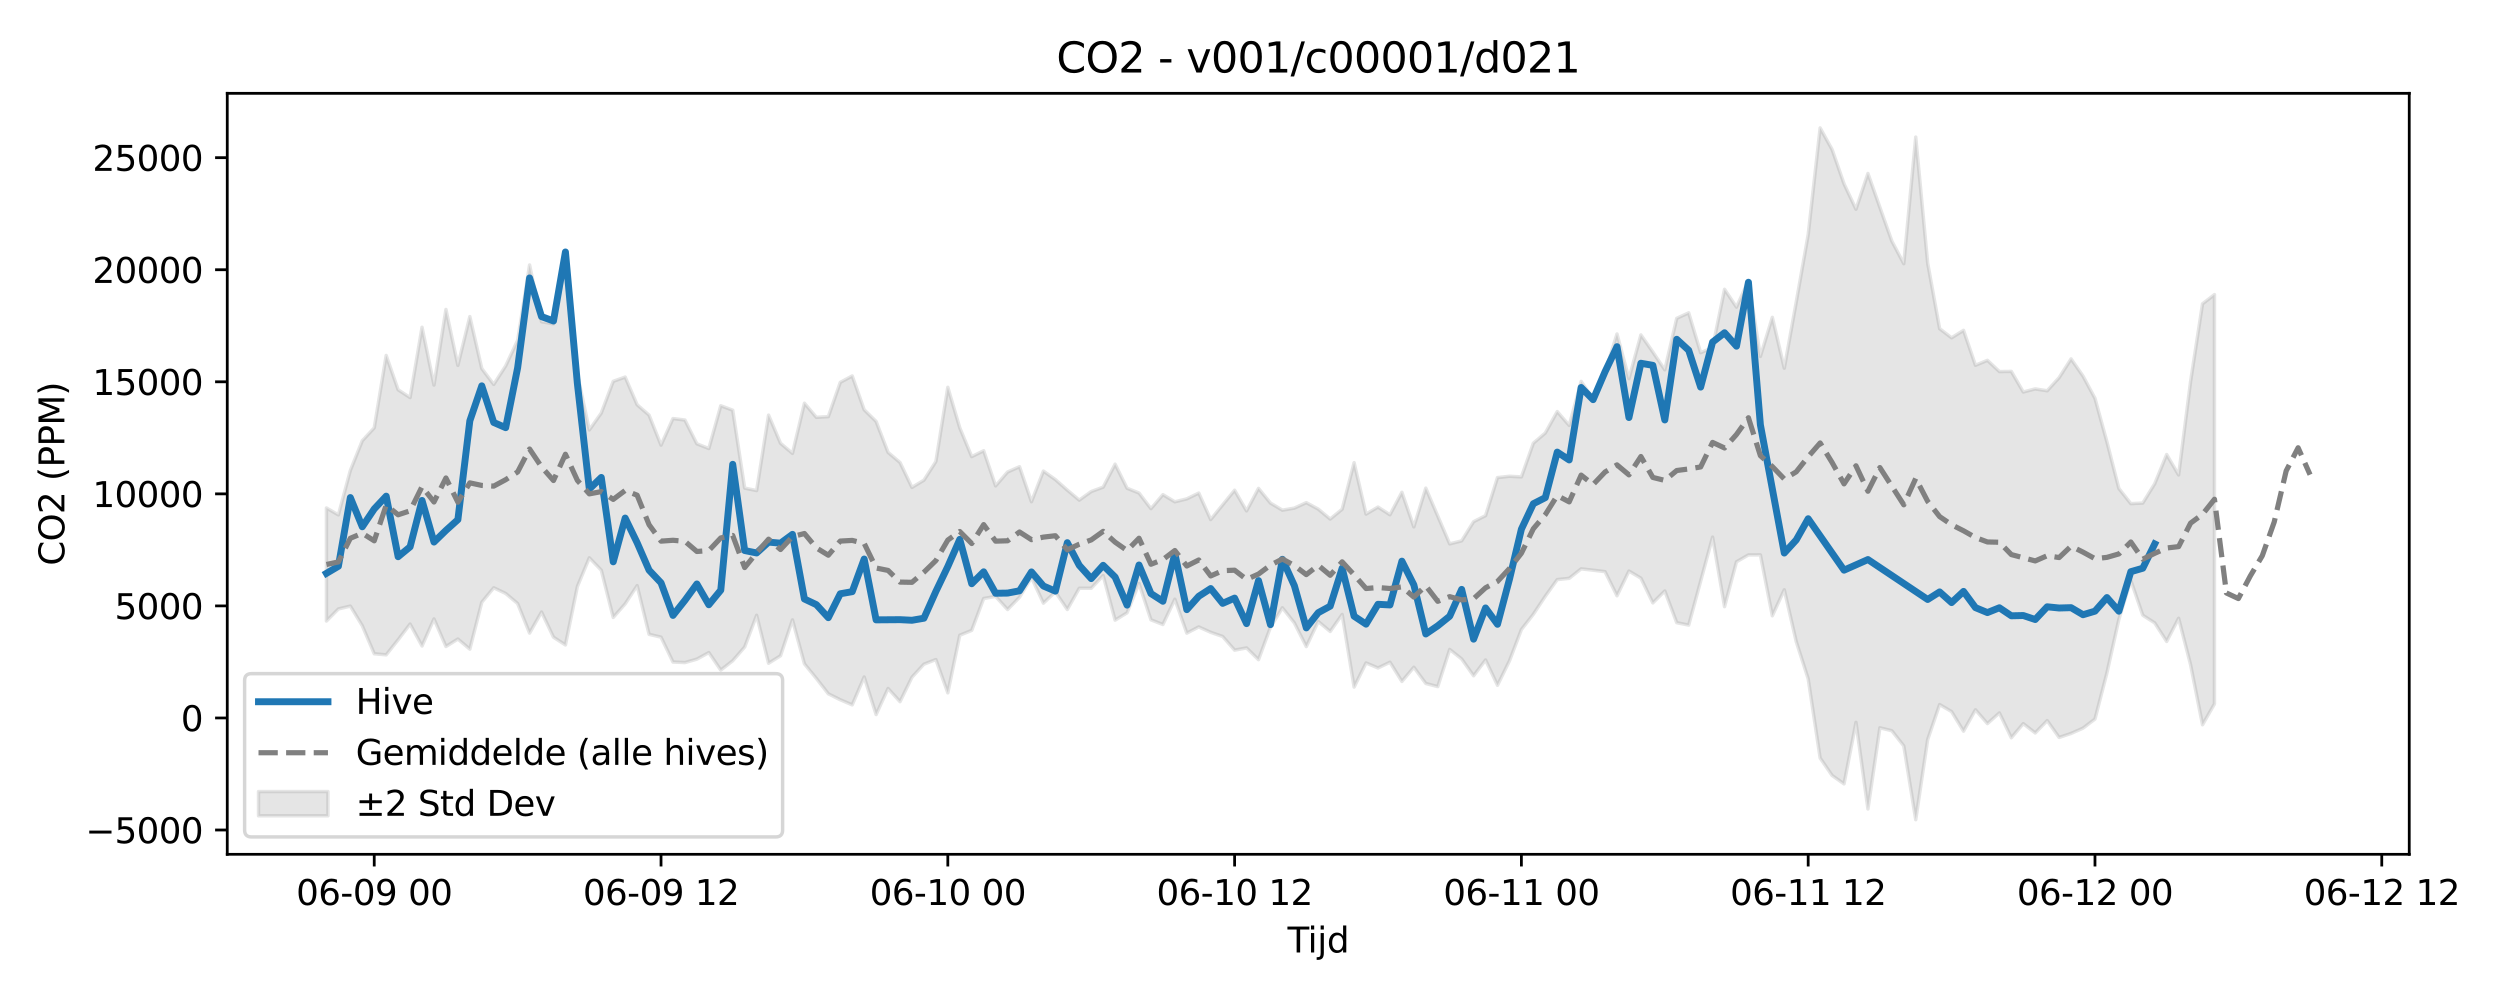 <?xml version="1.0" encoding="utf-8" standalone="no"?>
<!DOCTYPE svg PUBLIC "-//W3C//DTD SVG 1.1//EN"
  "http://www.w3.org/Graphics/SVG/1.1/DTD/svg11.dtd">
<svg xmlns:xlink="http://www.w3.org/1999/xlink" width="720pt" height="288pt" viewBox="0 0 720 288" xmlns="http://www.w3.org/2000/svg" version="1.1">
 <defs>
  <style type="text/css">*{stroke-linejoin: round; stroke-linecap: butt}</style>
 </defs>
 <g id="figure_1">
  <g id="patch_1">
   <path d="M 0 288 
L 720 288 
L 720 0 
L 0 0 
z
" style="fill: #ffffff"/>
  </g>
  <g id="axes_1">
   <g id="patch_2">
    <path d="M 65.45 246.04 
L 693.863 246.04 
L 693.863 26.88 
L 65.45 26.88 
z
" style="fill: #ffffff"/>
   </g>
   <g id="FillBetweenPolyCollection_1">
    <defs>
     <path id="m9ba90befe0" d="M 94.014 -141.704 
L 94.014 -109.145 
L 97.456 -112.618 
L 100.897 -113.443 
L 104.339 -107.786 
L 107.78 -99.717 
L 111.222 -99.405 
L 114.663 -103.745 
L 118.105 -108.27 
L 121.546 -101.955 
L 124.988 -109.756 
L 128.429 -101.806 
L 131.87 -103.96 
L 135.312 -101.044 
L 138.753 -114.542 
L 142.195 -118.716 
L 145.636 -117.086 
L 149.078 -114.177 
L 152.519 -105.667 
L 155.961 -111.736 
L 159.402 -104.49 
L 162.844 -102.254 
L 166.285 -119.076 
L 169.727 -127.351 
L 173.168 -123.786 
L 176.61 -110.171 
L 180.051 -114.088 
L 183.493 -119.336 
L 186.934 -105.314 
L 190.376 -104.504 
L 193.817 -97.335 
L 197.259 -97.177 
L 200.7 -98.163 
L 204.141 -100.057 
L 207.583 -95.012 
L 211.024 -97.695 
L 214.466 -101.659 
L 217.907 -110.799 
L 221.349 -96.98 
L 224.79 -99.143 
L 228.232 -109.472 
L 231.673 -96.816 
L 235.115 -92.606 
L 238.556 -88.187 
L 241.998 -86.468 
L 245.439 -84.993 
L 248.881 -93.028 
L 252.322 -82.207 
L 255.764 -89.719 
L 259.205 -85.913 
L 262.647 -92.959 
L 266.088 -96.705 
L 269.53 -98.048 
L 272.971 -88.462 
L 276.412 -105.051 
L 279.854 -106.446 
L 283.295 -115.63 
L 286.737 -116.232 
L 290.178 -112.45 
L 293.62 -115.993 
L 297.061 -121.655 
L 300.503 -114.295 
L 303.944 -117.542 
L 307.386 -112.461 
L 310.827 -118.574 
L 314.269 -118.573 
L 317.71 -122.231 
L 321.152 -109.398 
L 324.593 -111.501 
L 328.035 -119.966 
L 331.476 -109.494 
L 334.918 -108.139 
L 338.359 -115.425 
L 341.801 -105.657 
L 345.242 -107.45 
L 348.683 -105.893 
L 352.125 -104.692 
L 355.566 -100.757 
L 359.008 -101.395 
L 362.449 -98.008 
L 365.891 -107.343 
L 369.332 -112.953 
L 372.774 -108.597 
L 376.215 -101.781 
L 379.657 -109.017 
L 383.098 -106.128 
L 386.54 -111.037 
L 389.981 -90.12 
L 393.423 -97.076 
L 396.864 -95.622 
L 400.306 -97.276 
L 403.747 -91.741 
L 407.189 -95.83 
L 410.63 -91.153 
L 414.071 -90.254 
L 417.513 -100.965 
L 420.954 -98.223 
L 424.396 -93.38 
L 427.837 -97.934 
L 431.279 -90.638 
L 434.72 -97.667 
L 438.162 -106.684 
L 441.603 -111.089 
L 445.045 -116.275 
L 448.486 -121.079 
L 451.928 -121.437 
L 455.369 -124.173 
L 458.811 -123.781 
L 462.252 -123.364 
L 465.694 -116.416 
L 469.135 -123.534 
L 472.577 -121.498 
L 476.018 -114.367 
L 479.46 -117.801 
L 482.901 -108.666 
L 486.342 -107.972 
L 489.784 -120.616 
L 493.225 -133.316 
L 496.667 -113.282 
L 500.108 -126.2 
L 503.55 -128.179 
L 506.991 -128.191 
L 510.433 -110.651 
L 513.874 -118.142 
L 517.316 -103.223 
L 520.757 -92.496 
L 524.199 -69.696 
L 527.64 -64.666 
L 531.082 -62.239 
L 534.523 -79.957 
L 537.965 -55.011 
L 541.406 -78.392 
L 544.848 -77.546 
L 548.289 -73.177 
L 551.731 -51.922 
L 555.172 -75.005 
L 558.613 -85.092 
L 562.055 -83.055 
L 565.496 -77.421 
L 568.938 -83.582 
L 572.379 -79.598 
L 575.821 -82.677 
L 579.262 -75.524 
L 582.704 -79.589 
L 586.145 -76.906 
L 589.587 -80.453 
L 593.028 -75.614 
L 596.47 -76.768 
L 599.911 -78.294 
L 603.353 -80.915 
L 606.794 -94.206 
L 610.236 -109.634 
L 613.677 -120.858 
L 617.119 -110.801 
L 620.56 -108.605 
L 624.002 -103.259 
L 627.443 -109.941 
L 630.884 -96.569 
L 634.326 -79.265 
L 637.767 -85.273 
L 637.767 -203.156 
L 637.767 -203.156 
L 634.326 -200.51 
L 630.884 -178.102 
L 627.443 -151.212 
L 624.002 -157.095 
L 620.56 -148.689 
L 617.119 -143.116 
L 613.677 -142.955 
L 610.236 -147.318 
L 606.794 -160.749 
L 603.353 -173.288 
L 599.911 -179.685 
L 596.47 -184.634 
L 593.028 -179.236 
L 589.587 -175.459 
L 586.145 -175.997 
L 582.704 -175.112 
L 579.262 -181.036 
L 575.821 -180.991 
L 572.379 -184.232 
L 568.938 -182.8 
L 565.496 -192.86 
L 562.055 -190.712 
L 558.613 -193.347 
L 555.172 -212.213 
L 551.731 -248.52 
L 548.289 -212.056 
L 544.848 -218.574 
L 541.406 -228.282 
L 537.965 -238.042 
L 534.523 -227.746 
L 531.082 -235.054 
L 527.64 -244.946 
L 524.199 -251.158 
L 520.757 -220.424 
L 517.316 -201.003 
L 513.874 -181.959 
L 510.433 -196.606 
L 506.991 -185.353 
L 503.55 -207.194 
L 500.108 -199.543 
L 496.667 -204.684 
L 493.225 -187.857 
L 489.784 -186.425 
L 486.342 -197.906 
L 482.901 -196.319 
L 479.46 -181.488 
L 476.018 -186.629 
L 472.577 -191.543 
L 469.135 -178.943 
L 465.694 -191.816 
L 462.252 -180.768 
L 458.811 -173.107 
L 455.369 -178.162 
L 451.928 -165.482 
L 448.486 -169.464 
L 445.045 -163.301 
L 441.603 -160.363 
L 438.162 -150.656 
L 434.72 -150.837 
L 431.279 -150.455 
L 427.837 -139.494 
L 424.396 -137.759 
L 420.954 -132.231 
L 417.513 -131.363 
L 414.071 -139.393 
L 410.63 -147.418 
L 407.189 -136.262 
L 403.747 -146.226 
L 400.306 -139.749 
L 396.864 -141.965 
L 393.423 -139.939 
L 389.981 -154.752 
L 386.54 -141.346 
L 383.098 -138.514 
L 379.657 -141.375 
L 376.215 -143.241 
L 372.774 -141.664 
L 369.332 -141.074 
L 365.891 -143.122 
L 362.449 -147.345 
L 359.008 -140.862 
L 355.566 -146.812 
L 352.125 -142.6 
L 348.683 -138.37 
L 345.242 -146.004 
L 341.801 -144.327 
L 338.359 -143.481 
L 334.918 -145.54 
L 331.476 -141.504 
L 328.035 -146.01 
L 324.593 -147.397 
L 321.152 -154.323 
L 317.71 -147.706 
L 314.269 -146.436 
L 310.827 -143.962 
L 307.386 -146.854 
L 303.944 -149.885 
L 300.503 -152.333 
L 297.061 -143.501 
L 293.62 -153.59 
L 290.178 -152.058 
L 286.737 -148.065 
L 283.295 -158.19 
L 279.854 -156.49 
L 276.412 -164.799 
L 272.971 -176.457 
L 269.53 -155.068 
L 266.088 -149.703 
L 262.647 -147.623 
L 259.205 -154.805 
L 255.764 -157.713 
L 252.322 -166.626 
L 248.881 -169.997 
L 245.439 -179.731 
L 241.998 -177.877 
L 238.556 -168.012 
L 235.115 -167.811 
L 231.673 -171.88 
L 228.232 -157.426 
L 224.79 -160.339 
L 221.349 -168.451 
L 217.907 -146.719 
L 214.466 -147.43 
L 211.024 -169.866 
L 207.583 -171.147 
L 204.141 -158.821 
L 200.7 -160.181 
L 197.259 -167.037 
L 193.817 -167.461 
L 190.376 -159.801 
L 186.934 -168.442 
L 183.493 -171.435 
L 180.051 -179.41 
L 176.61 -178.178 
L 173.168 -169.042 
L 169.727 -164.179 
L 166.285 -180.229 
L 162.844 -212.105 
L 159.402 -194.736 
L 155.961 -195.345 
L 152.519 -211.694 
L 149.078 -189.981 
L 145.636 -182.62 
L 142.195 -177.287 
L 138.753 -181.856 
L 135.312 -196.821 
L 131.87 -182.765 
L 128.429 -198.879 
L 124.988 -177.098 
L 121.546 -193.75 
L 118.105 -173.494 
L 114.663 -175.742 
L 111.222 -185.632 
L 107.78 -164.779 
L 104.339 -161.066 
L 100.897 -152.504 
L 97.456 -139.712 
L 94.014 -141.704 
z
" style="stroke: #808080; stroke-opacity: 0.2"/>
    </defs>
    <g clip-path="url(#p56b1ae5923)">
     <use xlink:href="#m9ba90befe0" x="0" y="288" style="fill: #808080; fill-opacity: 0.2; stroke: #808080; stroke-opacity: 0.2"/>
    </g>
   </g>
   <g id="matplotlib.axis_1">
    <g id="xtick_1">
     <g id="line2d_1">
      <defs>
       <path id="m664ecaf2db" d="M 0 0 
L 0 3.5 
" style="stroke: #000000; stroke-width: 0.8"/>
      </defs>
      <g>
       <use xlink:href="#m664ecaf2db" x="107.78" y="246.04" style="stroke: #000000; stroke-width: 0.8"/>
      </g>
     </g>
     <g id="text_1">
      <!-- 06-09 00 -->
      <g transform="translate(85.3 260.638) scale(0.1 -0.1)">
       <defs>
        <path id="DejaVuSans-30" d="M 2034 4250 
Q 1547 4250 1301 3770 
Q 1056 3291 1056 2328 
Q 1056 1369 1301 889 
Q 1547 409 2034 409 
Q 2525 409 2770 889 
Q 3016 1369 3016 2328 
Q 3016 3291 2770 3770 
Q 2525 4250 2034 4250 
z
M 2034 4750 
Q 2819 4750 3233 4129 
Q 3647 3509 3647 2328 
Q 3647 1150 3233 529 
Q 2819 -91 2034 -91 
Q 1250 -91 836 529 
Q 422 1150 422 2328 
Q 422 3509 836 4129 
Q 1250 4750 2034 4750 
z
" transform="scale(0.016)"/>
        <path id="DejaVuSans-36" d="M 2113 2584 
Q 1688 2584 1439 2293 
Q 1191 2003 1191 1497 
Q 1191 994 1439 701 
Q 1688 409 2113 409 
Q 2538 409 2786 701 
Q 3034 994 3034 1497 
Q 3034 2003 2786 2293 
Q 2538 2584 2113 2584 
z
M 3366 4563 
L 3366 3988 
Q 3128 4100 2886 4159 
Q 2644 4219 2406 4219 
Q 1781 4219 1451 3797 
Q 1122 3375 1075 2522 
Q 1259 2794 1537 2939 
Q 1816 3084 2150 3084 
Q 2853 3084 3261 2657 
Q 3669 2231 3669 1497 
Q 3669 778 3244 343 
Q 2819 -91 2113 -91 
Q 1303 -91 875 529 
Q 447 1150 447 2328 
Q 447 3434 972 4092 
Q 1497 4750 2381 4750 
Q 2619 4750 2861 4703 
Q 3103 4656 3366 4563 
z
" transform="scale(0.016)"/>
        <path id="DejaVuSans-2d" d="M 313 2009 
L 1997 2009 
L 1997 1497 
L 313 1497 
L 313 2009 
z
" transform="scale(0.016)"/>
        <path id="DejaVuSans-39" d="M 703 97 
L 703 672 
Q 941 559 1184 500 
Q 1428 441 1663 441 
Q 2288 441 2617 861 
Q 2947 1281 2994 2138 
Q 2813 1869 2534 1725 
Q 2256 1581 1919 1581 
Q 1219 1581 811 2004 
Q 403 2428 403 3163 
Q 403 3881 828 4315 
Q 1253 4750 1959 4750 
Q 2769 4750 3195 4129 
Q 3622 3509 3622 2328 
Q 3622 1225 3098 567 
Q 2575 -91 1691 -91 
Q 1453 -91 1209 -44 
Q 966 3 703 97 
z
M 1959 2075 
Q 2384 2075 2632 2365 
Q 2881 2656 2881 3163 
Q 2881 3666 2632 3958 
Q 2384 4250 1959 4250 
Q 1534 4250 1286 3958 
Q 1038 3666 1038 3163 
Q 1038 2656 1286 2365 
Q 1534 2075 1959 2075 
z
" transform="scale(0.016)"/>
        <path id="DejaVuSans-20" transform="scale(0.016)"/>
       </defs>
       <use xlink:href="#DejaVuSans-30"/>
       <use xlink:href="#DejaVuSans-36" transform="translate(63.623 0)"/>
       <use xlink:href="#DejaVuSans-2d" transform="translate(127.246 0)"/>
       <use xlink:href="#DejaVuSans-30" transform="translate(163.33 0)"/>
       <use xlink:href="#DejaVuSans-39" transform="translate(226.953 0)"/>
       <use xlink:href="#DejaVuSans-20" transform="translate(290.576 0)"/>
       <use xlink:href="#DejaVuSans-30" transform="translate(322.363 0)"/>
       <use xlink:href="#DejaVuSans-30" transform="translate(385.986 0)"/>
      </g>
     </g>
    </g>
    <g id="xtick_2">
     <g id="line2d_2">
      <g>
       <use xlink:href="#m664ecaf2db" x="190.376" y="246.04" style="stroke: #000000; stroke-width: 0.8"/>
      </g>
     </g>
     <g id="text_2">
      <!-- 06-09 12 -->
      <g transform="translate(167.895 260.638) scale(0.1 -0.1)">
       <defs>
        <path id="DejaVuSans-31" d="M 794 531 
L 1825 531 
L 1825 4091 
L 703 3866 
L 703 4441 
L 1819 4666 
L 2450 4666 
L 2450 531 
L 3481 531 
L 3481 0 
L 794 0 
L 794 531 
z
" transform="scale(0.016)"/>
        <path id="DejaVuSans-32" d="M 1228 531 
L 3431 531 
L 3431 0 
L 469 0 
L 469 531 
Q 828 903 1448 1529 
Q 2069 2156 2228 2338 
Q 2531 2678 2651 2914 
Q 2772 3150 2772 3378 
Q 2772 3750 2511 3984 
Q 2250 4219 1831 4219 
Q 1534 4219 1204 4116 
Q 875 4013 500 3803 
L 500 4441 
Q 881 4594 1212 4672 
Q 1544 4750 1819 4750 
Q 2544 4750 2975 4387 
Q 3406 4025 3406 3419 
Q 3406 3131 3298 2873 
Q 3191 2616 2906 2266 
Q 2828 2175 2409 1742 
Q 1991 1309 1228 531 
z
" transform="scale(0.016)"/>
       </defs>
       <use xlink:href="#DejaVuSans-30"/>
       <use xlink:href="#DejaVuSans-36" transform="translate(63.623 0)"/>
       <use xlink:href="#DejaVuSans-2d" transform="translate(127.246 0)"/>
       <use xlink:href="#DejaVuSans-30" transform="translate(163.33 0)"/>
       <use xlink:href="#DejaVuSans-39" transform="translate(226.953 0)"/>
       <use xlink:href="#DejaVuSans-20" transform="translate(290.576 0)"/>
       <use xlink:href="#DejaVuSans-31" transform="translate(322.363 0)"/>
       <use xlink:href="#DejaVuSans-32" transform="translate(385.986 0)"/>
      </g>
     </g>
    </g>
    <g id="xtick_3">
     <g id="line2d_3">
      <g>
       <use xlink:href="#m664ecaf2db" x="272.971" y="246.04" style="stroke: #000000; stroke-width: 0.8"/>
      </g>
     </g>
     <g id="text_3">
      <!-- 06-10 00 -->
      <g transform="translate(250.491 260.638) scale(0.1 -0.1)">
       <use xlink:href="#DejaVuSans-30"/>
       <use xlink:href="#DejaVuSans-36" transform="translate(63.623 0)"/>
       <use xlink:href="#DejaVuSans-2d" transform="translate(127.246 0)"/>
       <use xlink:href="#DejaVuSans-31" transform="translate(163.33 0)"/>
       <use xlink:href="#DejaVuSans-30" transform="translate(226.953 0)"/>
       <use xlink:href="#DejaVuSans-20" transform="translate(290.576 0)"/>
       <use xlink:href="#DejaVuSans-30" transform="translate(322.363 0)"/>
       <use xlink:href="#DejaVuSans-30" transform="translate(385.986 0)"/>
      </g>
     </g>
    </g>
    <g id="xtick_4">
     <g id="line2d_4">
      <g>
       <use xlink:href="#m664ecaf2db" x="355.566" y="246.04" style="stroke: #000000; stroke-width: 0.8"/>
      </g>
     </g>
     <g id="text_4">
      <!-- 06-10 12 -->
      <g transform="translate(333.086 260.638) scale(0.1 -0.1)">
       <use xlink:href="#DejaVuSans-30"/>
       <use xlink:href="#DejaVuSans-36" transform="translate(63.623 0)"/>
       <use xlink:href="#DejaVuSans-2d" transform="translate(127.246 0)"/>
       <use xlink:href="#DejaVuSans-31" transform="translate(163.33 0)"/>
       <use xlink:href="#DejaVuSans-30" transform="translate(226.953 0)"/>
       <use xlink:href="#DejaVuSans-20" transform="translate(290.576 0)"/>
       <use xlink:href="#DejaVuSans-31" transform="translate(322.363 0)"/>
       <use xlink:href="#DejaVuSans-32" transform="translate(385.986 0)"/>
      </g>
     </g>
    </g>
    <g id="xtick_5">
     <g id="line2d_5">
      <g>
       <use xlink:href="#m664ecaf2db" x="438.162" y="246.04" style="stroke: #000000; stroke-width: 0.8"/>
      </g>
     </g>
     <g id="text_5">
      <!-- 06-11 00 -->
      <g transform="translate(415.681 260.638) scale(0.1 -0.1)">
       <use xlink:href="#DejaVuSans-30"/>
       <use xlink:href="#DejaVuSans-36" transform="translate(63.623 0)"/>
       <use xlink:href="#DejaVuSans-2d" transform="translate(127.246 0)"/>
       <use xlink:href="#DejaVuSans-31" transform="translate(163.33 0)"/>
       <use xlink:href="#DejaVuSans-31" transform="translate(226.953 0)"/>
       <use xlink:href="#DejaVuSans-20" transform="translate(290.576 0)"/>
       <use xlink:href="#DejaVuSans-30" transform="translate(322.363 0)"/>
       <use xlink:href="#DejaVuSans-30" transform="translate(385.986 0)"/>
      </g>
     </g>
    </g>
    <g id="xtick_6">
     <g id="line2d_6">
      <g>
       <use xlink:href="#m664ecaf2db" x="520.757" y="246.04" style="stroke: #000000; stroke-width: 0.8"/>
      </g>
     </g>
     <g id="text_6">
      <!-- 06-11 12 -->
      <g transform="translate(498.277 260.638) scale(0.1 -0.1)">
       <use xlink:href="#DejaVuSans-30"/>
       <use xlink:href="#DejaVuSans-36" transform="translate(63.623 0)"/>
       <use xlink:href="#DejaVuSans-2d" transform="translate(127.246 0)"/>
       <use xlink:href="#DejaVuSans-31" transform="translate(163.33 0)"/>
       <use xlink:href="#DejaVuSans-31" transform="translate(226.953 0)"/>
       <use xlink:href="#DejaVuSans-20" transform="translate(290.576 0)"/>
       <use xlink:href="#DejaVuSans-31" transform="translate(322.363 0)"/>
       <use xlink:href="#DejaVuSans-32" transform="translate(385.986 0)"/>
      </g>
     </g>
    </g>
    <g id="xtick_7">
     <g id="line2d_7">
      <g>
       <use xlink:href="#m664ecaf2db" x="603.353" y="246.04" style="stroke: #000000; stroke-width: 0.8"/>
      </g>
     </g>
     <g id="text_7">
      <!-- 06-12 00 -->
      <g transform="translate(580.872 260.638) scale(0.1 -0.1)">
       <use xlink:href="#DejaVuSans-30"/>
       <use xlink:href="#DejaVuSans-36" transform="translate(63.623 0)"/>
       <use xlink:href="#DejaVuSans-2d" transform="translate(127.246 0)"/>
       <use xlink:href="#DejaVuSans-31" transform="translate(163.33 0)"/>
       <use xlink:href="#DejaVuSans-32" transform="translate(226.953 0)"/>
       <use xlink:href="#DejaVuSans-20" transform="translate(290.576 0)"/>
       <use xlink:href="#DejaVuSans-30" transform="translate(322.363 0)"/>
       <use xlink:href="#DejaVuSans-30" transform="translate(385.986 0)"/>
      </g>
     </g>
    </g>
    <g id="xtick_8">
     <g id="line2d_8">
      <g>
       <use xlink:href="#m664ecaf2db" x="685.948" y="246.04" style="stroke: #000000; stroke-width: 0.8"/>
      </g>
     </g>
     <g id="text_8">
      <!-- 06-12 12 -->
      <g transform="translate(663.468 260.638) scale(0.1 -0.1)">
       <use xlink:href="#DejaVuSans-30"/>
       <use xlink:href="#DejaVuSans-36" transform="translate(63.623 0)"/>
       <use xlink:href="#DejaVuSans-2d" transform="translate(127.246 0)"/>
       <use xlink:href="#DejaVuSans-31" transform="translate(163.33 0)"/>
       <use xlink:href="#DejaVuSans-32" transform="translate(226.953 0)"/>
       <use xlink:href="#DejaVuSans-20" transform="translate(290.576 0)"/>
       <use xlink:href="#DejaVuSans-31" transform="translate(322.363 0)"/>
       <use xlink:href="#DejaVuSans-32" transform="translate(385.986 0)"/>
      </g>
     </g>
    </g>
    <g id="text_9">
     <!-- Tijd -->
     <g transform="translate(370.807 274.317) scale(0.1 -0.1)">
      <defs>
       <path id="DejaVuSans-54" d="M -19 4666 
L 3928 4666 
L 3928 4134 
L 2272 4134 
L 2272 0 
L 1638 0 
L 1638 4134 
L -19 4134 
L -19 4666 
z
" transform="scale(0.016)"/>
       <path id="DejaVuSans-69" d="M 603 3500 
L 1178 3500 
L 1178 0 
L 603 0 
L 603 3500 
z
M 603 4863 
L 1178 4863 
L 1178 4134 
L 603 4134 
L 603 4863 
z
" transform="scale(0.016)"/>
       <path id="DejaVuSans-6a" d="M 603 3500 
L 1178 3500 
L 1178 -63 
Q 1178 -731 923 -1031 
Q 669 -1331 103 -1331 
L -116 -1331 
L -116 -844 
L 38 -844 
Q 366 -844 484 -692 
Q 603 -541 603 -63 
L 603 3500 
z
M 603 4863 
L 1178 4863 
L 1178 4134 
L 603 4134 
L 603 4863 
z
" transform="scale(0.016)"/>
       <path id="DejaVuSans-64" d="M 2906 2969 
L 2906 4863 
L 3481 4863 
L 3481 0 
L 2906 0 
L 2906 525 
Q 2725 213 2448 61 
Q 2172 -91 1784 -91 
Q 1150 -91 751 415 
Q 353 922 353 1747 
Q 353 2572 751 3078 
Q 1150 3584 1784 3584 
Q 2172 3584 2448 3432 
Q 2725 3281 2906 2969 
z
M 947 1747 
Q 947 1113 1208 752 
Q 1469 391 1925 391 
Q 2381 391 2643 752 
Q 2906 1113 2906 1747 
Q 2906 2381 2643 2742 
Q 2381 3103 1925 3103 
Q 1469 3103 1208 2742 
Q 947 2381 947 1747 
z
" transform="scale(0.016)"/>
      </defs>
      <use xlink:href="#DejaVuSans-54"/>
      <use xlink:href="#DejaVuSans-69" transform="translate(57.959 0)"/>
      <use xlink:href="#DejaVuSans-6a" transform="translate(85.742 0)"/>
      <use xlink:href="#DejaVuSans-64" transform="translate(113.525 0)"/>
     </g>
    </g>
   </g>
   <g id="matplotlib.axis_2">
    <g id="ytick_1">
     <g id="line2d_9">
      <defs>
       <path id="mfbd467e0fd" d="M 0 0 
L -3.5 0 
" style="stroke: #000000; stroke-width: 0.8"/>
      </defs>
      <g>
       <use xlink:href="#mfbd467e0fd" x="65.45" y="239.047" style="stroke: #000000; stroke-width: 0.8"/>
      </g>
     </g>
     <g id="text_10">
      <!-- −5000 -->
      <g transform="translate(24.62 242.846) scale(0.1 -0.1)">
       <defs>
        <path id="DejaVuSans-2212" d="M 678 2272 
L 4684 2272 
L 4684 1741 
L 678 1741 
L 678 2272 
z
" transform="scale(0.016)"/>
        <path id="DejaVuSans-35" d="M 691 4666 
L 3169 4666 
L 3169 4134 
L 1269 4134 
L 1269 2991 
Q 1406 3038 1543 3061 
Q 1681 3084 1819 3084 
Q 2600 3084 3056 2656 
Q 3513 2228 3513 1497 
Q 3513 744 3044 326 
Q 2575 -91 1722 -91 
Q 1428 -91 1123 -41 
Q 819 9 494 109 
L 494 744 
Q 775 591 1075 516 
Q 1375 441 1709 441 
Q 2250 441 2565 725 
Q 2881 1009 2881 1497 
Q 2881 1984 2565 2268 
Q 2250 2553 1709 2553 
Q 1456 2553 1204 2497 
Q 953 2441 691 2322 
L 691 4666 
z
" transform="scale(0.016)"/>
       </defs>
       <use xlink:href="#DejaVuSans-2212"/>
       <use xlink:href="#DejaVuSans-35" transform="translate(83.789 0)"/>
       <use xlink:href="#DejaVuSans-30" transform="translate(147.412 0)"/>
       <use xlink:href="#DejaVuSans-30" transform="translate(211.035 0)"/>
       <use xlink:href="#DejaVuSans-30" transform="translate(274.658 0)"/>
      </g>
     </g>
    </g>
    <g id="ytick_2">
     <g id="line2d_10">
      <g>
       <use xlink:href="#mfbd467e0fd" x="65.45" y="206.774" style="stroke: #000000; stroke-width: 0.8"/>
      </g>
     </g>
     <g id="text_11">
      <!-- 0 -->
      <g transform="translate(52.087 210.573) scale(0.1 -0.1)">
       <use xlink:href="#DejaVuSans-30"/>
      </g>
     </g>
    </g>
    <g id="ytick_3">
     <g id="line2d_11">
      <g>
       <use xlink:href="#mfbd467e0fd" x="65.45" y="174.5" style="stroke: #000000; stroke-width: 0.8"/>
      </g>
     </g>
     <g id="text_12">
      <!-- 5000 -->
      <g transform="translate(33 178.299) scale(0.1 -0.1)">
       <use xlink:href="#DejaVuSans-35"/>
       <use xlink:href="#DejaVuSans-30" transform="translate(63.623 0)"/>
       <use xlink:href="#DejaVuSans-30" transform="translate(127.246 0)"/>
       <use xlink:href="#DejaVuSans-30" transform="translate(190.869 0)"/>
      </g>
     </g>
    </g>
    <g id="ytick_4">
     <g id="line2d_12">
      <g>
       <use xlink:href="#mfbd467e0fd" x="65.45" y="142.227" style="stroke: #000000; stroke-width: 0.8"/>
      </g>
     </g>
     <g id="text_13">
      <!-- 10000 -->
      <g transform="translate(26.637 146.026) scale(0.1 -0.1)">
       <use xlink:href="#DejaVuSans-31"/>
       <use xlink:href="#DejaVuSans-30" transform="translate(63.623 0)"/>
       <use xlink:href="#DejaVuSans-30" transform="translate(127.246 0)"/>
       <use xlink:href="#DejaVuSans-30" transform="translate(190.869 0)"/>
       <use xlink:href="#DejaVuSans-30" transform="translate(254.492 0)"/>
      </g>
     </g>
    </g>
    <g id="ytick_5">
     <g id="line2d_13">
      <g>
       <use xlink:href="#mfbd467e0fd" x="65.45" y="109.953" style="stroke: #000000; stroke-width: 0.8"/>
      </g>
     </g>
     <g id="text_14">
      <!-- 15000 -->
      <g transform="translate(26.637 113.752) scale(0.1 -0.1)">
       <use xlink:href="#DejaVuSans-31"/>
       <use xlink:href="#DejaVuSans-35" transform="translate(63.623 0)"/>
       <use xlink:href="#DejaVuSans-30" transform="translate(127.246 0)"/>
       <use xlink:href="#DejaVuSans-30" transform="translate(190.869 0)"/>
       <use xlink:href="#DejaVuSans-30" transform="translate(254.492 0)"/>
      </g>
     </g>
    </g>
    <g id="ytick_6">
     <g id="line2d_14">
      <g>
       <use xlink:href="#mfbd467e0fd" x="65.45" y="77.679" style="stroke: #000000; stroke-width: 0.8"/>
      </g>
     </g>
     <g id="text_15">
      <!-- 20000 -->
      <g transform="translate(26.637 81.479) scale(0.1 -0.1)">
       <use xlink:href="#DejaVuSans-32"/>
       <use xlink:href="#DejaVuSans-30" transform="translate(63.623 0)"/>
       <use xlink:href="#DejaVuSans-30" transform="translate(127.246 0)"/>
       <use xlink:href="#DejaVuSans-30" transform="translate(190.869 0)"/>
       <use xlink:href="#DejaVuSans-30" transform="translate(254.492 0)"/>
      </g>
     </g>
    </g>
    <g id="ytick_7">
     <g id="line2d_15">
      <g>
       <use xlink:href="#mfbd467e0fd" x="65.45" y="45.406" style="stroke: #000000; stroke-width: 0.8"/>
      </g>
     </g>
     <g id="text_16">
      <!-- 25000 -->
      <g transform="translate(26.637 49.205) scale(0.1 -0.1)">
       <use xlink:href="#DejaVuSans-32"/>
       <use xlink:href="#DejaVuSans-35" transform="translate(63.623 0)"/>
       <use xlink:href="#DejaVuSans-30" transform="translate(127.246 0)"/>
       <use xlink:href="#DejaVuSans-30" transform="translate(190.869 0)"/>
       <use xlink:href="#DejaVuSans-30" transform="translate(254.492 0)"/>
      </g>
     </g>
    </g>
    <g id="text_17">
     <!-- CO2 (PPM) -->
     <g transform="translate(18.541 162.903) rotate(-90) scale(0.1 -0.1)">
      <defs>
       <path id="DejaVuSans-43" d="M 4122 4306 
L 4122 3641 
Q 3803 3938 3442 4084 
Q 3081 4231 2675 4231 
Q 1875 4231 1450 3742 
Q 1025 3253 1025 2328 
Q 1025 1406 1450 917 
Q 1875 428 2675 428 
Q 3081 428 3442 575 
Q 3803 722 4122 1019 
L 4122 359 
Q 3791 134 3420 21 
Q 3050 -91 2638 -91 
Q 1578 -91 968 557 
Q 359 1206 359 2328 
Q 359 3453 968 4101 
Q 1578 4750 2638 4750 
Q 3056 4750 3426 4639 
Q 3797 4528 4122 4306 
z
" transform="scale(0.016)"/>
       <path id="DejaVuSans-4f" d="M 2522 4238 
Q 1834 4238 1429 3725 
Q 1025 3213 1025 2328 
Q 1025 1447 1429 934 
Q 1834 422 2522 422 
Q 3209 422 3611 934 
Q 4013 1447 4013 2328 
Q 4013 3213 3611 3725 
Q 3209 4238 2522 4238 
z
M 2522 4750 
Q 3503 4750 4090 4092 
Q 4678 3434 4678 2328 
Q 4678 1225 4090 567 
Q 3503 -91 2522 -91 
Q 1538 -91 948 565 
Q 359 1222 359 2328 
Q 359 3434 948 4092 
Q 1538 4750 2522 4750 
z
" transform="scale(0.016)"/>
       <path id="DejaVuSans-28" d="M 1984 4856 
Q 1566 4138 1362 3434 
Q 1159 2731 1159 2009 
Q 1159 1288 1364 580 
Q 1569 -128 1984 -844 
L 1484 -844 
Q 1016 -109 783 600 
Q 550 1309 550 2009 
Q 550 2706 781 3412 
Q 1013 4119 1484 4856 
L 1984 4856 
z
" transform="scale(0.016)"/>
       <path id="DejaVuSans-50" d="M 1259 4147 
L 1259 2394 
L 2053 2394 
Q 2494 2394 2734 2622 
Q 2975 2850 2975 3272 
Q 2975 3691 2734 3919 
Q 2494 4147 2053 4147 
L 1259 4147 
z
M 628 4666 
L 2053 4666 
Q 2838 4666 3239 4311 
Q 3641 3956 3641 3272 
Q 3641 2581 3239 2228 
Q 2838 1875 2053 1875 
L 1259 1875 
L 1259 0 
L 628 0 
L 628 4666 
z
" transform="scale(0.016)"/>
       <path id="DejaVuSans-4d" d="M 628 4666 
L 1569 4666 
L 2759 1491 
L 3956 4666 
L 4897 4666 
L 4897 0 
L 4281 0 
L 4281 4097 
L 3078 897 
L 2444 897 
L 1241 4097 
L 1241 0 
L 628 0 
L 628 4666 
z
" transform="scale(0.016)"/>
       <path id="DejaVuSans-29" d="M 513 4856 
L 1013 4856 
Q 1481 4119 1714 3412 
Q 1947 2706 1947 2009 
Q 1947 1309 1714 600 
Q 1481 -109 1013 -844 
L 513 -844 
Q 928 -128 1133 580 
Q 1338 1288 1338 2009 
Q 1338 2731 1133 3434 
Q 928 4138 513 4856 
z
" transform="scale(0.016)"/>
      </defs>
      <use xlink:href="#DejaVuSans-43"/>
      <use xlink:href="#DejaVuSans-4f" transform="translate(69.824 0)"/>
      <use xlink:href="#DejaVuSans-32" transform="translate(148.535 0)"/>
      <use xlink:href="#DejaVuSans-20" transform="translate(212.158 0)"/>
      <use xlink:href="#DejaVuSans-28" transform="translate(243.945 0)"/>
      <use xlink:href="#DejaVuSans-50" transform="translate(282.959 0)"/>
      <use xlink:href="#DejaVuSans-50" transform="translate(343.262 0)"/>
      <use xlink:href="#DejaVuSans-4d" transform="translate(403.564 0)"/>
      <use xlink:href="#DejaVuSans-29" transform="translate(489.844 0)"/>
     </g>
    </g>
   </g>
   <g id="line2d_16">
    <path d="M 94.014 165.125 
L 97.456 163.084 
L 100.897 143.3 
L 104.339 151.711 
L 107.78 146.575 
L 111.222 142.9 
L 114.663 160.332 
L 118.105 157.494 
L 121.546 144.137 
L 124.988 156.111 
L 128.429 152.761 
L 131.87 149.66 
L 135.312 121.199 
L 138.753 111.126 
L 142.195 121.67 
L 145.636 123.166 
L 149.078 105.932 
L 152.519 80.055 
L 155.961 91.181 
L 159.402 92.439 
L 162.844 72.574 
L 166.285 110.465 
L 169.727 140.856 
L 173.168 137.51 
L 176.61 161.799 
L 180.051 149.208 
L 183.493 156.309 
L 186.934 164.213 
L 190.376 167.852 
L 193.817 177.237 
L 197.259 172.895 
L 200.7 168.185 
L 204.141 174.162 
L 207.583 169.962 
L 211.024 133.728 
L 214.466 158.55 
L 217.907 159.254 
L 221.349 156.126 
L 224.79 156.436 
L 228.232 153.899 
L 231.673 172.508 
L 235.115 174.139 
L 238.556 177.887 
L 241.998 171.008 
L 245.439 170.399 
L 248.881 161.005 
L 252.322 178.521 
L 259.205 178.463 
L 262.647 178.638 
L 266.088 178.046 
L 269.53 170.337 
L 272.971 163.153 
L 276.412 155.338 
L 279.854 168.11 
L 283.295 164.687 
L 286.737 170.86 
L 290.178 170.808 
L 293.62 170.152 
L 297.061 164.717 
L 300.503 168.77 
L 303.944 170.244 
L 307.386 156.293 
L 310.827 162.819 
L 314.269 166.632 
L 317.71 162.815 
L 321.152 166.201 
L 324.593 174.272 
L 328.035 162.722 
L 331.476 170.944 
L 334.918 173.162 
L 338.359 159.458 
L 341.801 175.576 
L 345.242 171.725 
L 348.683 169.502 
L 352.125 173.766 
L 355.566 172.256 
L 359.008 179.601 
L 362.449 167.217 
L 365.891 179.894 
L 369.332 161.087 
L 372.774 168.667 
L 376.215 180.828 
L 379.657 176.449 
L 383.098 174.575 
L 386.54 163.639 
L 389.981 177.467 
L 393.423 179.754 
L 396.864 174.037 
L 400.306 174.225 
L 403.747 161.616 
L 407.189 168.448 
L 410.63 182.584 
L 414.071 180.238 
L 417.513 177.471 
L 420.954 169.749 
L 424.396 184.075 
L 427.837 175.092 
L 431.279 179.795 
L 434.72 166.836 
L 438.162 152.395 
L 441.603 145.073 
L 445.045 143.32 
L 448.486 130.206 
L 451.928 132.461 
L 455.369 111.603 
L 458.811 115.097 
L 462.252 107.061 
L 465.694 99.845 
L 469.135 120.248 
L 472.577 104.621 
L 476.018 105.217 
L 479.46 120.941 
L 482.901 97.719 
L 486.342 100.876 
L 489.784 111.483 
L 493.225 98.522 
L 496.667 95.837 
L 500.108 99.7 
L 503.55 81.297 
L 506.991 122.346 
L 513.874 159.273 
L 517.316 155.501 
L 520.757 149.398 
L 531.082 164.208 
L 537.965 161.152 
L 555.172 172.648 
L 558.613 170.472 
L 562.055 173.545 
L 565.496 170.327 
L 568.938 175.001 
L 572.379 176.424 
L 575.821 175.038 
L 579.262 177.349 
L 582.704 177.271 
L 586.145 178.42 
L 589.587 174.756 
L 593.028 175.105 
L 596.47 175.008 
L 599.911 177.041 
L 603.353 176.015 
L 606.794 172.099 
L 610.236 176.021 
L 613.677 164.647 
L 617.119 163.653 
L 620.56 156.653 
L 620.56 156.653 
" clip-path="url(#p56b1ae5923)" style="fill: none; stroke: #1f77b4; stroke-width: 2; stroke-linecap: square"/>
   </g>
   <g id="line2d_17">
    <path d="M 94.014 162.575 
L 97.456 161.835 
L 100.897 155.026 
L 104.339 153.574 
L 107.78 155.752 
L 111.222 145.482 
L 114.663 148.257 
L 118.105 147.118 
L 121.546 140.148 
L 124.988 144.573 
L 128.429 137.658 
L 131.87 144.638 
L 135.312 139.067 
L 138.753 139.801 
L 142.195 139.999 
L 145.636 138.147 
L 149.078 135.921 
L 152.519 129.319 
L 155.961 134.459 
L 159.402 138.387 
L 162.844 130.821 
L 166.285 138.348 
L 169.727 142.235 
L 173.168 141.586 
L 176.61 143.825 
L 180.051 141.251 
L 183.493 142.615 
L 186.934 151.122 
L 190.376 155.847 
L 193.817 155.602 
L 197.259 155.893 
L 200.7 158.828 
L 204.141 158.561 
L 207.583 154.92 
L 211.024 154.219 
L 214.466 163.456 
L 217.907 159.241 
L 221.349 155.285 
L 224.79 158.259 
L 228.232 154.551 
L 231.673 153.652 
L 235.115 157.792 
L 238.556 159.9 
L 241.998 155.828 
L 245.439 155.638 
L 248.881 156.487 
L 252.322 163.583 
L 255.764 164.284 
L 259.205 167.641 
L 262.647 167.709 
L 266.088 164.796 
L 269.53 161.442 
L 272.971 155.541 
L 276.412 153.075 
L 279.854 156.532 
L 283.295 151.09 
L 286.737 155.851 
L 290.178 155.746 
L 293.62 153.209 
L 297.061 155.422 
L 300.503 154.686 
L 303.944 154.287 
L 307.386 158.343 
L 310.827 156.732 
L 314.269 155.496 
L 317.71 153.032 
L 321.152 156.14 
L 324.593 158.551 
L 328.035 155.012 
L 331.476 162.501 
L 334.918 161.161 
L 338.359 158.547 
L 341.801 163.008 
L 345.242 161.273 
L 348.683 165.869 
L 352.125 164.354 
L 355.566 164.215 
L 359.008 166.871 
L 362.449 165.324 
L 365.891 162.768 
L 369.332 160.986 
L 372.774 162.87 
L 376.215 165.489 
L 379.657 162.804 
L 383.098 165.679 
L 386.54 161.809 
L 389.981 165.564 
L 393.423 169.493 
L 396.864 169.206 
L 400.306 169.488 
L 403.747 169.016 
L 407.189 171.954 
L 410.63 168.715 
L 414.071 173.177 
L 417.513 171.836 
L 420.954 172.773 
L 424.396 172.431 
L 427.837 169.286 
L 431.279 167.453 
L 434.72 163.748 
L 438.162 159.33 
L 441.603 152.274 
L 445.045 148.212 
L 448.486 142.729 
L 451.928 144.54 
L 455.369 136.833 
L 458.811 139.556 
L 462.252 135.934 
L 465.694 133.884 
L 469.135 136.761 
L 472.577 131.479 
L 476.018 137.502 
L 479.46 138.356 
L 482.901 135.508 
L 486.342 135.061 
L 489.784 134.479 
L 493.225 127.414 
L 496.667 129.017 
L 500.108 125.129 
L 503.55 120.314 
L 506.991 131.228 
L 510.433 134.372 
L 513.874 137.95 
L 517.316 135.887 
L 520.757 131.54 
L 524.199 127.573 
L 527.64 133.194 
L 531.082 139.353 
L 534.523 134.149 
L 537.965 141.473 
L 541.406 134.663 
L 548.289 145.384 
L 551.731 137.779 
L 555.172 144.391 
L 558.613 148.78 
L 562.055 151.116 
L 565.496 152.86 
L 568.938 154.809 
L 572.379 156.085 
L 575.821 156.166 
L 579.262 159.72 
L 586.145 161.549 
L 589.587 160.044 
L 593.028 160.575 
L 596.47 157.299 
L 599.911 159.011 
L 603.353 160.899 
L 606.794 160.523 
L 610.236 159.524 
L 613.677 156.093 
L 617.119 161.041 
L 620.56 159.353 
L 624.002 157.823 
L 627.443 157.424 
L 630.884 150.665 
L 634.326 148.113 
L 637.767 143.785 
L 641.209 170.776 
L 644.65 172.385 
L 648.092 165.864 
L 651.533 160.067 
L 654.975 150.33 
L 658.416 135.617 
L 661.858 128.959 
L 665.299 136.711 
L 665.299 136.711 
" clip-path="url(#p56b1ae5923)" style="fill: none; stroke-dasharray: 5.55,2.4; stroke-dashoffset: 0; stroke: #808080; stroke-width: 1.5"/>
   </g>
   <g id="patch_3">
    <path d="M 65.45 246.04 
L 65.45 26.88 
" style="fill: none; stroke: #000000; stroke-width: 0.8; stroke-linejoin: miter; stroke-linecap: square"/>
   </g>
   <g id="patch_4">
    <path d="M 693.863 246.04 
L 693.863 26.88 
" style="fill: none; stroke: #000000; stroke-width: 0.8; stroke-linejoin: miter; stroke-linecap: square"/>
   </g>
   <g id="patch_5">
    <path d="M 65.45 246.04 
L 693.863 246.04 
" style="fill: none; stroke: #000000; stroke-width: 0.8; stroke-linejoin: miter; stroke-linecap: square"/>
   </g>
   <g id="patch_6">
    <path d="M 65.45 26.88 
L 693.863 26.88 
" style="fill: none; stroke: #000000; stroke-width: 0.8; stroke-linejoin: miter; stroke-linecap: square"/>
   </g>
   <g id="text_18">
    <!-- CO2 - v001/c00001/d021 -->
    <g transform="translate(304.254 20.88) scale(0.12 -0.12)">
     <defs>
      <path id="DejaVuSans-76" d="M 191 3500 
L 800 3500 
L 1894 563 
L 2988 3500 
L 3597 3500 
L 2284 0 
L 1503 0 
L 191 3500 
z
" transform="scale(0.016)"/>
      <path id="DejaVuSans-2f" d="M 1625 4666 
L 2156 4666 
L 531 -594 
L 0 -594 
L 1625 4666 
z
" transform="scale(0.016)"/>
      <path id="DejaVuSans-63" d="M 3122 3366 
L 3122 2828 
Q 2878 2963 2633 3030 
Q 2388 3097 2138 3097 
Q 1578 3097 1268 2742 
Q 959 2388 959 1747 
Q 959 1106 1268 751 
Q 1578 397 2138 397 
Q 2388 397 2633 464 
Q 2878 531 3122 666 
L 3122 134 
Q 2881 22 2623 -34 
Q 2366 -91 2075 -91 
Q 1284 -91 818 406 
Q 353 903 353 1747 
Q 353 2603 823 3093 
Q 1294 3584 2113 3584 
Q 2378 3584 2631 3529 
Q 2884 3475 3122 3366 
z
" transform="scale(0.016)"/>
     </defs>
     <use xlink:href="#DejaVuSans-43"/>
     <use xlink:href="#DejaVuSans-4f" transform="translate(69.824 0)"/>
     <use xlink:href="#DejaVuSans-32" transform="translate(148.535 0)"/>
     <use xlink:href="#DejaVuSans-20" transform="translate(212.158 0)"/>
     <use xlink:href="#DejaVuSans-2d" transform="translate(243.945 0)"/>
     <use xlink:href="#DejaVuSans-20" transform="translate(280.029 0)"/>
     <use xlink:href="#DejaVuSans-76" transform="translate(311.816 0)"/>
     <use xlink:href="#DejaVuSans-30" transform="translate(370.996 0)"/>
     <use xlink:href="#DejaVuSans-30" transform="translate(434.619 0)"/>
     <use xlink:href="#DejaVuSans-31" transform="translate(498.242 0)"/>
     <use xlink:href="#DejaVuSans-2f" transform="translate(561.865 0)"/>
     <use xlink:href="#DejaVuSans-63" transform="translate(595.557 0)"/>
     <use xlink:href="#DejaVuSans-30" transform="translate(650.537 0)"/>
     <use xlink:href="#DejaVuSans-30" transform="translate(714.16 0)"/>
     <use xlink:href="#DejaVuSans-30" transform="translate(777.783 0)"/>
     <use xlink:href="#DejaVuSans-30" transform="translate(841.406 0)"/>
     <use xlink:href="#DejaVuSans-31" transform="translate(905.029 0)"/>
     <use xlink:href="#DejaVuSans-2f" transform="translate(968.652 0)"/>
     <use xlink:href="#DejaVuSans-64" transform="translate(1002.344 0)"/>
     <use xlink:href="#DejaVuSans-30" transform="translate(1065.82 0)"/>
     <use xlink:href="#DejaVuSans-32" transform="translate(1129.443 0)"/>
     <use xlink:href="#DejaVuSans-31" transform="translate(1193.066 0)"/>
    </g>
   </g>
   <g id="legend_1">
    <g id="patch_7">
     <path d="M 72.45 241.04 
L 223.394 241.04 
Q 225.394 241.04 225.394 239.04 
L 225.394 196.006 
Q 225.394 194.006 223.394 194.006 
L 72.45 194.006 
Q 70.45 194.006 70.45 196.006 
L 70.45 239.04 
Q 70.45 241.04 72.45 241.04 
z
" style="fill: #ffffff; opacity: 0.8; stroke: #cccccc; stroke-linejoin: miter"/>
    </g>
    <g id="line2d_18">
     <path d="M 74.45 202.104 
L 84.45 202.104 
L 94.45 202.104 
" style="fill: none; stroke: #1f77b4; stroke-width: 2; stroke-linecap: square"/>
    </g>
    <g id="text_19">
     <!-- Hive -->
     <g transform="translate(102.45 205.604) scale(0.1 -0.1)">
      <defs>
       <path id="DejaVuSans-48" d="M 628 4666 
L 1259 4666 
L 1259 2753 
L 3553 2753 
L 3553 4666 
L 4184 4666 
L 4184 0 
L 3553 0 
L 3553 2222 
L 1259 2222 
L 1259 0 
L 628 0 
L 628 4666 
z
" transform="scale(0.016)"/>
       <path id="DejaVuSans-65" d="M 3597 1894 
L 3597 1613 
L 953 1613 
Q 991 1019 1311 708 
Q 1631 397 2203 397 
Q 2534 397 2845 478 
Q 3156 559 3463 722 
L 3463 178 
Q 3153 47 2828 -22 
Q 2503 -91 2169 -91 
Q 1331 -91 842 396 
Q 353 884 353 1716 
Q 353 2575 817 3079 
Q 1281 3584 2069 3584 
Q 2775 3584 3186 3129 
Q 3597 2675 3597 1894 
z
M 3022 2063 
Q 3016 2534 2758 2815 
Q 2500 3097 2075 3097 
Q 1594 3097 1305 2825 
Q 1016 2553 972 2059 
L 3022 2063 
z
" transform="scale(0.016)"/>
      </defs>
      <use xlink:href="#DejaVuSans-48"/>
      <use xlink:href="#DejaVuSans-69" transform="translate(75.195 0)"/>
      <use xlink:href="#DejaVuSans-76" transform="translate(102.979 0)"/>
      <use xlink:href="#DejaVuSans-65" transform="translate(162.158 0)"/>
     </g>
    </g>
    <g id="line2d_19">
     <path d="M 74.45 216.782 
L 84.45 216.782 
L 94.45 216.782 
" style="fill: none; stroke-dasharray: 5.55,2.4; stroke-dashoffset: 0; stroke: #808080; stroke-width: 1.5"/>
    </g>
    <g id="text_20">
     <!-- Gemiddelde (alle hives) -->
     <g transform="translate(102.45 220.282) scale(0.1 -0.1)">
      <defs>
       <path id="DejaVuSans-47" d="M 3809 666 
L 3809 1919 
L 2778 1919 
L 2778 2438 
L 4434 2438 
L 4434 434 
Q 4069 175 3628 42 
Q 3188 -91 2688 -91 
Q 1594 -91 976 548 
Q 359 1188 359 2328 
Q 359 3472 976 4111 
Q 1594 4750 2688 4750 
Q 3144 4750 3555 4637 
Q 3966 4525 4313 4306 
L 4313 3634 
Q 3963 3931 3569 4081 
Q 3175 4231 2741 4231 
Q 1884 4231 1454 3753 
Q 1025 3275 1025 2328 
Q 1025 1384 1454 906 
Q 1884 428 2741 428 
Q 3075 428 3337 486 
Q 3600 544 3809 666 
z
" transform="scale(0.016)"/>
       <path id="DejaVuSans-6d" d="M 3328 2828 
Q 3544 3216 3844 3400 
Q 4144 3584 4550 3584 
Q 5097 3584 5394 3201 
Q 5691 2819 5691 2113 
L 5691 0 
L 5113 0 
L 5113 2094 
Q 5113 2597 4934 2840 
Q 4756 3084 4391 3084 
Q 3944 3084 3684 2787 
Q 3425 2491 3425 1978 
L 3425 0 
L 2847 0 
L 2847 2094 
Q 2847 2600 2669 2842 
Q 2491 3084 2119 3084 
Q 1678 3084 1418 2786 
Q 1159 2488 1159 1978 
L 1159 0 
L 581 0 
L 581 3500 
L 1159 3500 
L 1159 2956 
Q 1356 3278 1631 3431 
Q 1906 3584 2284 3584 
Q 2666 3584 2933 3390 
Q 3200 3197 3328 2828 
z
" transform="scale(0.016)"/>
       <path id="DejaVuSans-6c" d="M 603 4863 
L 1178 4863 
L 1178 0 
L 603 0 
L 603 4863 
z
" transform="scale(0.016)"/>
       <path id="DejaVuSans-61" d="M 2194 1759 
Q 1497 1759 1228 1600 
Q 959 1441 959 1056 
Q 959 750 1161 570 
Q 1363 391 1709 391 
Q 2188 391 2477 730 
Q 2766 1069 2766 1631 
L 2766 1759 
L 2194 1759 
z
M 3341 1997 
L 3341 0 
L 2766 0 
L 2766 531 
Q 2569 213 2275 61 
Q 1981 -91 1556 -91 
Q 1019 -91 701 211 
Q 384 513 384 1019 
Q 384 1609 779 1909 
Q 1175 2209 1959 2209 
L 2766 2209 
L 2766 2266 
Q 2766 2663 2505 2880 
Q 2244 3097 1772 3097 
Q 1472 3097 1187 3025 
Q 903 2953 641 2809 
L 641 3341 
Q 956 3463 1253 3523 
Q 1550 3584 1831 3584 
Q 2591 3584 2966 3190 
Q 3341 2797 3341 1997 
z
" transform="scale(0.016)"/>
       <path id="DejaVuSans-68" d="M 3513 2113 
L 3513 0 
L 2938 0 
L 2938 2094 
Q 2938 2591 2744 2837 
Q 2550 3084 2163 3084 
Q 1697 3084 1428 2787 
Q 1159 2491 1159 1978 
L 1159 0 
L 581 0 
L 581 4863 
L 1159 4863 
L 1159 2956 
Q 1366 3272 1645 3428 
Q 1925 3584 2291 3584 
Q 2894 3584 3203 3211 
Q 3513 2838 3513 2113 
z
" transform="scale(0.016)"/>
       <path id="DejaVuSans-73" d="M 2834 3397 
L 2834 2853 
Q 2591 2978 2328 3040 
Q 2066 3103 1784 3103 
Q 1356 3103 1142 2972 
Q 928 2841 928 2578 
Q 928 2378 1081 2264 
Q 1234 2150 1697 2047 
L 1894 2003 
Q 2506 1872 2764 1633 
Q 3022 1394 3022 966 
Q 3022 478 2636 193 
Q 2250 -91 1575 -91 
Q 1294 -91 989 -36 
Q 684 19 347 128 
L 347 722 
Q 666 556 975 473 
Q 1284 391 1588 391 
Q 1994 391 2212 530 
Q 2431 669 2431 922 
Q 2431 1156 2273 1281 
Q 2116 1406 1581 1522 
L 1381 1569 
Q 847 1681 609 1914 
Q 372 2147 372 2553 
Q 372 3047 722 3315 
Q 1072 3584 1716 3584 
Q 2034 3584 2315 3537 
Q 2597 3491 2834 3397 
z
" transform="scale(0.016)"/>
      </defs>
      <use xlink:href="#DejaVuSans-47"/>
      <use xlink:href="#DejaVuSans-65" transform="translate(77.49 0)"/>
      <use xlink:href="#DejaVuSans-6d" transform="translate(139.014 0)"/>
      <use xlink:href="#DejaVuSans-69" transform="translate(236.426 0)"/>
      <use xlink:href="#DejaVuSans-64" transform="translate(264.209 0)"/>
      <use xlink:href="#DejaVuSans-64" transform="translate(327.686 0)"/>
      <use xlink:href="#DejaVuSans-65" transform="translate(391.162 0)"/>
      <use xlink:href="#DejaVuSans-6c" transform="translate(452.686 0)"/>
      <use xlink:href="#DejaVuSans-64" transform="translate(480.469 0)"/>
      <use xlink:href="#DejaVuSans-65" transform="translate(543.945 0)"/>
      <use xlink:href="#DejaVuSans-20" transform="translate(605.469 0)"/>
      <use xlink:href="#DejaVuSans-28" transform="translate(637.256 0)"/>
      <use xlink:href="#DejaVuSans-61" transform="translate(676.27 0)"/>
      <use xlink:href="#DejaVuSans-6c" transform="translate(737.549 0)"/>
      <use xlink:href="#DejaVuSans-6c" transform="translate(765.332 0)"/>
      <use xlink:href="#DejaVuSans-65" transform="translate(793.115 0)"/>
      <use xlink:href="#DejaVuSans-20" transform="translate(854.639 0)"/>
      <use xlink:href="#DejaVuSans-68" transform="translate(886.426 0)"/>
      <use xlink:href="#DejaVuSans-69" transform="translate(949.805 0)"/>
      <use xlink:href="#DejaVuSans-76" transform="translate(977.588 0)"/>
      <use xlink:href="#DejaVuSans-65" transform="translate(1036.768 0)"/>
      <use xlink:href="#DejaVuSans-73" transform="translate(1098.291 0)"/>
      <use xlink:href="#DejaVuSans-29" transform="translate(1150.391 0)"/>
     </g>
    </g>
    <g id="patch_8">
     <path d="M 74.45 234.96 
L 94.45 234.96 
L 94.45 227.96 
L 74.45 227.96 
z
" style="fill: #808080; fill-opacity: 0.2; stroke: #808080; stroke-opacity: 0.2; stroke-linejoin: miter"/>
    </g>
    <g id="text_21">
     <!-- ±2 Std Dev -->
     <g transform="translate(102.45 234.96) scale(0.1 -0.1)">
      <defs>
       <path id="DejaVuSans-b1" d="M 2944 4013 
L 2944 2803 
L 4684 2803 
L 4684 2272 
L 2944 2272 
L 2944 1063 
L 2419 1063 
L 2419 2272 
L 678 2272 
L 678 2803 
L 2419 2803 
L 2419 4013 
L 2944 4013 
z
M 678 531 
L 4684 531 
L 4684 0 
L 678 0 
L 678 531 
z
" transform="scale(0.016)"/>
       <path id="DejaVuSans-53" d="M 3425 4513 
L 3425 3897 
Q 3066 4069 2747 4153 
Q 2428 4238 2131 4238 
Q 1616 4238 1336 4038 
Q 1056 3838 1056 3469 
Q 1056 3159 1242 3001 
Q 1428 2844 1947 2747 
L 2328 2669 
Q 3034 2534 3370 2195 
Q 3706 1856 3706 1288 
Q 3706 609 3251 259 
Q 2797 -91 1919 -91 
Q 1588 -91 1214 -16 
Q 841 59 441 206 
L 441 856 
Q 825 641 1194 531 
Q 1563 422 1919 422 
Q 2459 422 2753 634 
Q 3047 847 3047 1241 
Q 3047 1584 2836 1778 
Q 2625 1972 2144 2069 
L 1759 2144 
Q 1053 2284 737 2584 
Q 422 2884 422 3419 
Q 422 4038 858 4394 
Q 1294 4750 2059 4750 
Q 2388 4750 2728 4690 
Q 3069 4631 3425 4513 
z
" transform="scale(0.016)"/>
       <path id="DejaVuSans-74" d="M 1172 4494 
L 1172 3500 
L 2356 3500 
L 2356 3053 
L 1172 3053 
L 1172 1153 
Q 1172 725 1289 603 
Q 1406 481 1766 481 
L 2356 481 
L 2356 0 
L 1766 0 
Q 1100 0 847 248 
Q 594 497 594 1153 
L 594 3053 
L 172 3053 
L 172 3500 
L 594 3500 
L 594 4494 
L 1172 4494 
z
" transform="scale(0.016)"/>
       <path id="DejaVuSans-44" d="M 1259 4147 
L 1259 519 
L 2022 519 
Q 2988 519 3436 956 
Q 3884 1394 3884 2338 
Q 3884 3275 3436 3711 
Q 2988 4147 2022 4147 
L 1259 4147 
z
M 628 4666 
L 1925 4666 
Q 3281 4666 3915 4102 
Q 4550 3538 4550 2338 
Q 4550 1131 3912 565 
Q 3275 0 1925 0 
L 628 0 
L 628 4666 
z
" transform="scale(0.016)"/>
      </defs>
      <use xlink:href="#DejaVuSans-b1"/>
      <use xlink:href="#DejaVuSans-32" transform="translate(83.789 0)"/>
      <use xlink:href="#DejaVuSans-20" transform="translate(147.412 0)"/>
      <use xlink:href="#DejaVuSans-53" transform="translate(179.199 0)"/>
      <use xlink:href="#DejaVuSans-74" transform="translate(242.676 0)"/>
      <use xlink:href="#DejaVuSans-64" transform="translate(281.885 0)"/>
      <use xlink:href="#DejaVuSans-20" transform="translate(345.361 0)"/>
      <use xlink:href="#DejaVuSans-44" transform="translate(377.148 0)"/>
      <use xlink:href="#DejaVuSans-65" transform="translate(454.15 0)"/>
      <use xlink:href="#DejaVuSans-76" transform="translate(515.674 0)"/>
     </g>
    </g>
   </g>
  </g>
 </g>
 <defs>
  <clipPath id="p56b1ae5923">
   <rect x="65.45" y="26.88" width="628.413" height="219.16"/>
  </clipPath>
 </defs>
</svg>
